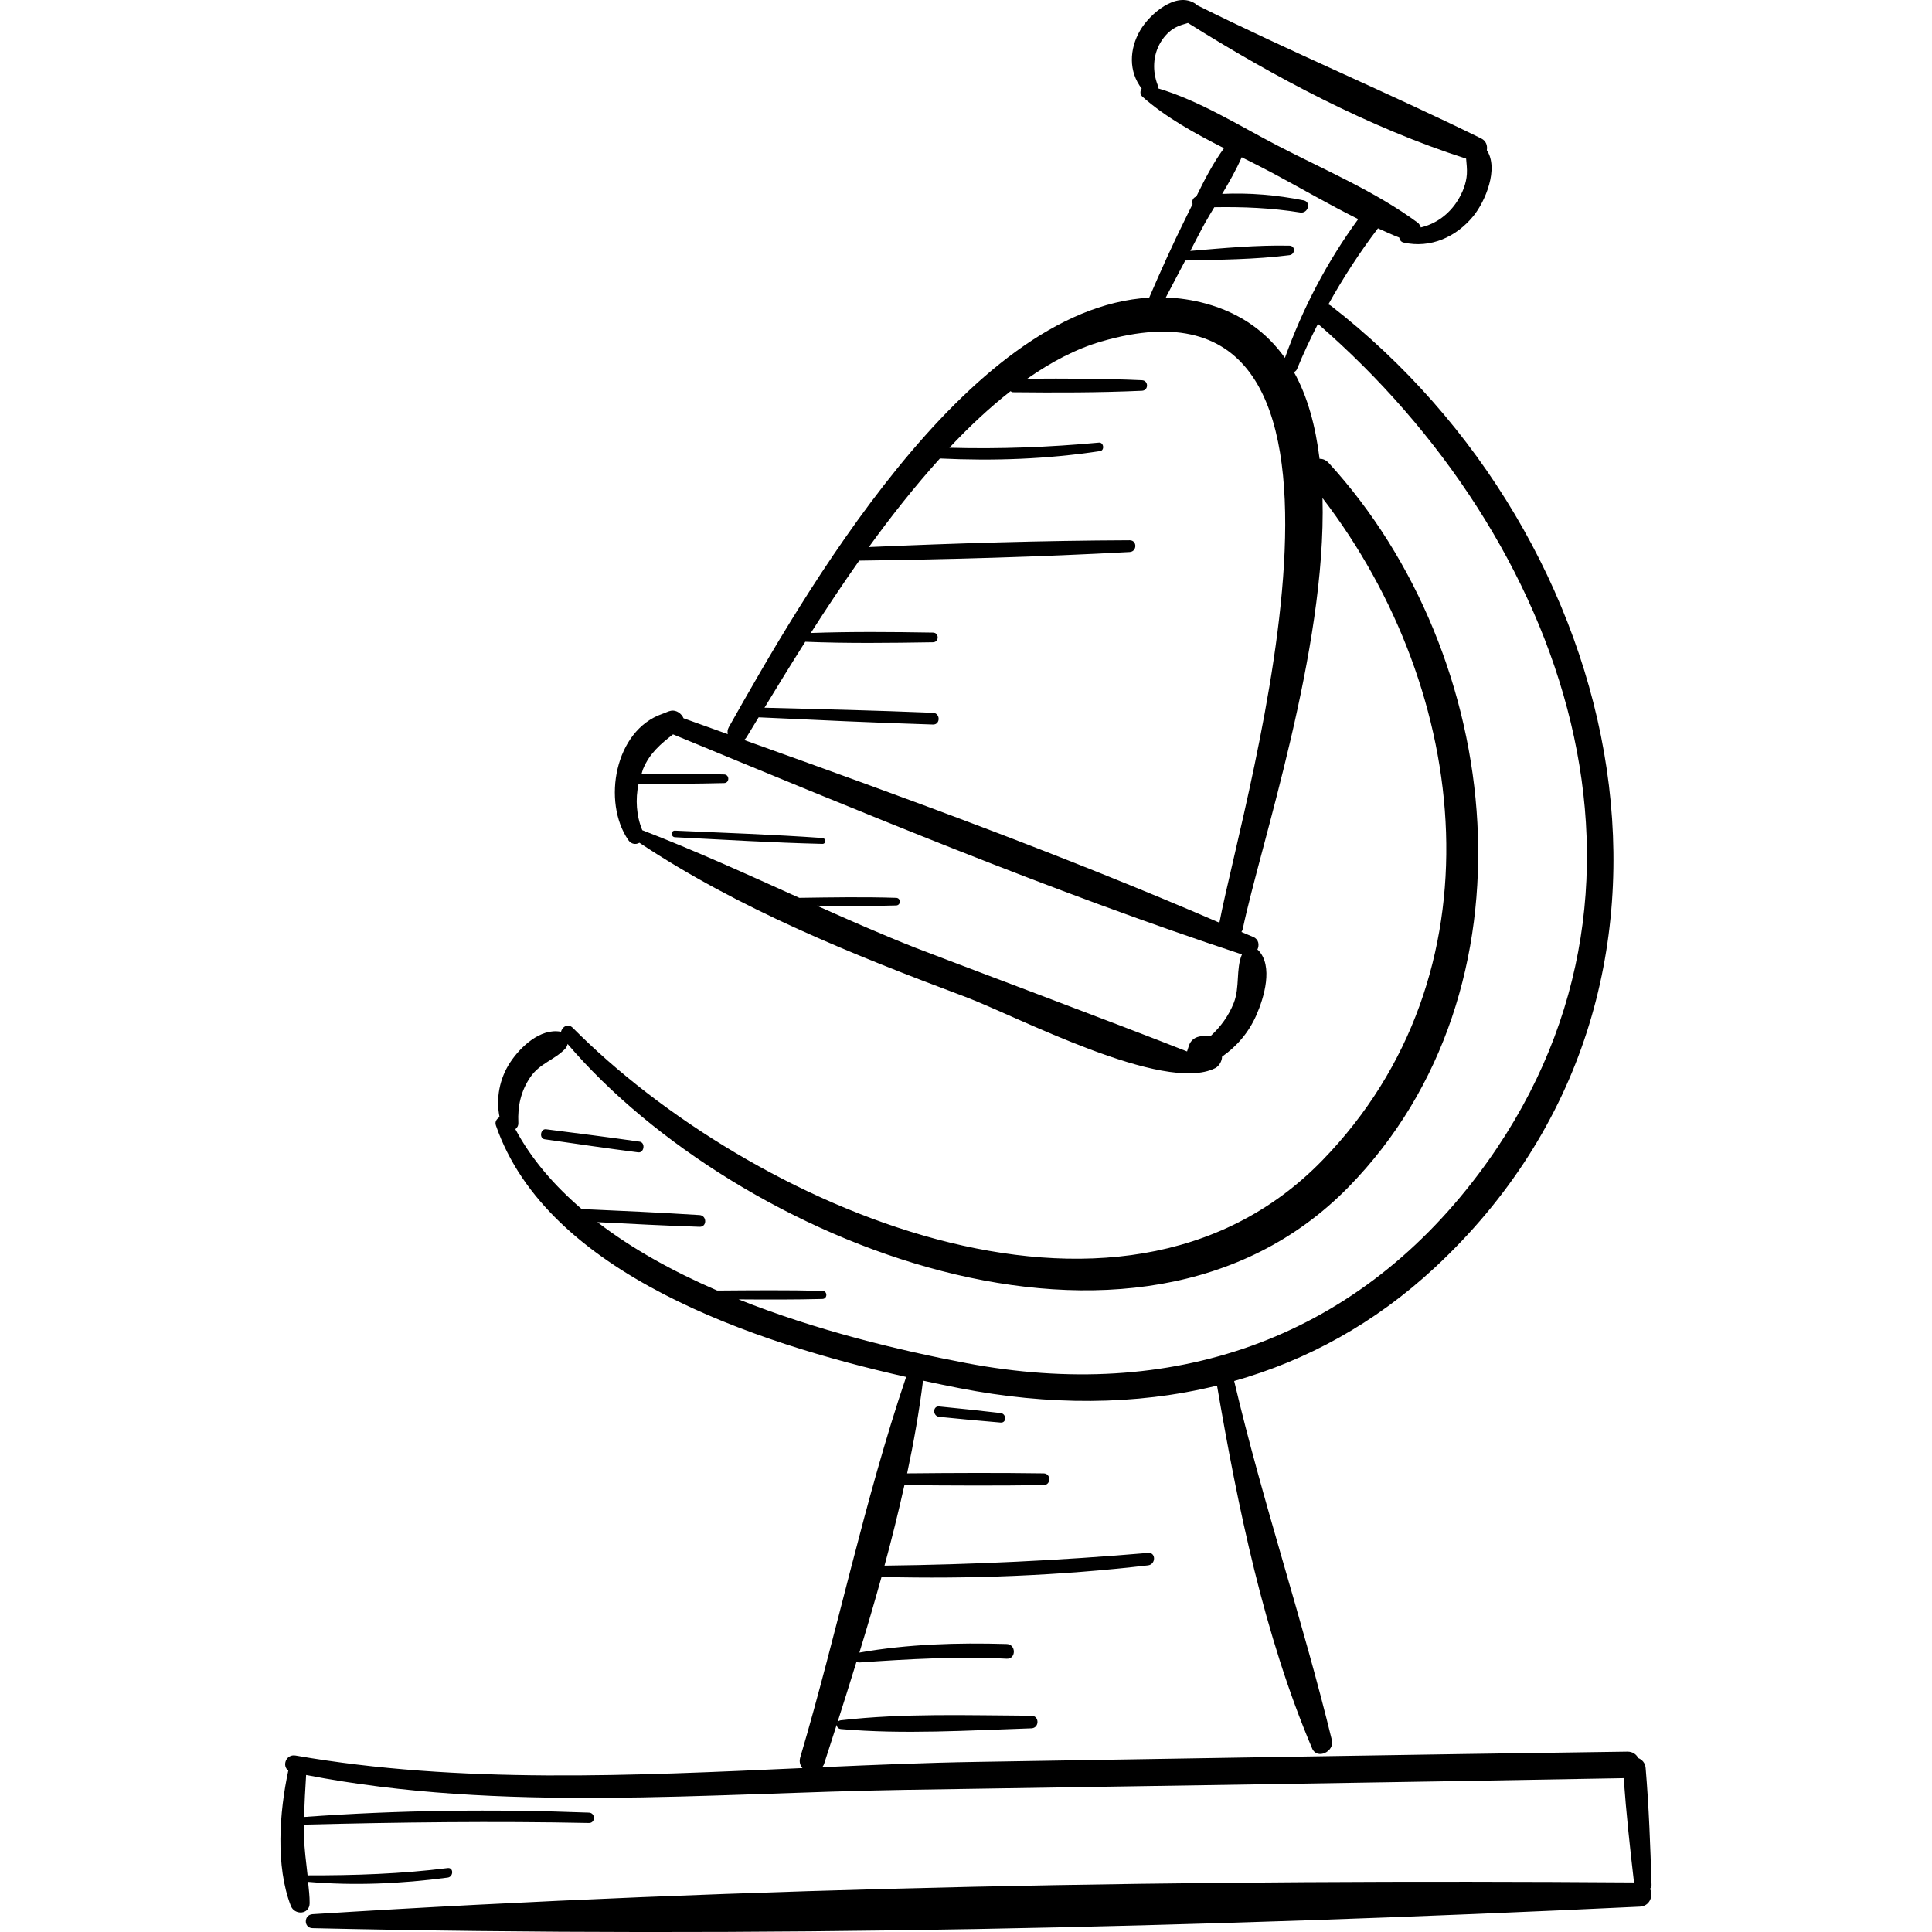 <?xml version="1.0" encoding="iso-8859-1"?>
<!-- Generator: Adobe Illustrator 18.0.0, SVG Export Plug-In . SVG Version: 6.00 Build 0)  -->
<!DOCTYPE svg PUBLIC "-//W3C//DTD SVG 1.1//EN" "http://www.w3.org/Graphics/SVG/1.1/DTD/svg11.dtd">
<svg version="1.1" id="Capa_1" xmlns="http://www.w3.org/2000/svg" xmlns:xlink="http://www.w3.org/1999/xlink" x="0px" y="0px"
	 viewBox="0 0 207.859 207.859" style="enable-background:new 0 0 207.859 207.859;" xml:space="preserve">
<g>
	<path d="M177.687,202.802c-0.134-4.202-0.283-8.399-0.638-12.589c-0.047-0.551-0.386-0.902-0.794-1.066
		c-0.209-0.398-0.589-0.7-1.181-0.692c-23.324,0.318-46.646,0.729-69.969,1.103c-5.474,0.088-11.039,0.32-16.641,0.57
		c0.074-0.108,0.152-0.212,0.198-0.355c0.448-1.393,0.902-2.801,1.356-4.213c-0.001,0.221,0.149,0.44,0.457,0.467
		c6.759,0.592,13.716,0.141,20.489-0.082c0.871-0.029,0.877-1.353,0-1.357c-6.777-0.034-13.748-0.288-20.489,0.491
		c-0.293,0.034-0.442,0.248-0.451,0.465c0.719-2.237,1.428-4.515,2.134-6.79c0.081,0.061,0.17,0.116,0.293,0.107
		c5.306-0.366,10.544-0.667,15.864-0.403c1.014,0.05,1.019-1.55,0-1.58c-5.293-0.156-10.632,0.001-15.856,0.921
		c0.829-2.694,1.623-5.413,2.382-8.141c9.58,0.242,19.158-0.139,28.679-1.246c0.838-0.098,0.868-1.413,0-1.339
		c-9.45,0.809-18.881,1.259-28.359,1.369c0.784-2.878,1.5-5.769,2.144-8.662c4.994,0.049,9.982,0.073,14.976,0
		c0.813-0.012,0.815-1.252,0-1.264c-4.897-0.072-9.789-0.047-14.685,0c0.71-3.327,1.298-6.657,1.711-9.975
		c1.356,0.292,2.678,0.567,3.919,0.809c9.53,1.862,18.913,1.885,27.711-0.274c2.239,13.034,5.048,26.825,10.233,39.036
		c0.529,1.247,2.424,0.335,2.124-0.895c-3.157-12.956-7.45-25.621-10.512-38.637c7.795-2.209,15.099-6.174,21.58-12.197
		c32.203-29.931,20.857-78.653-11.183-103.497c-0.085-0.066-0.176-0.093-0.265-0.134c1.586-2.848,3.362-5.592,5.339-8.188
		c0.759,0.341,1.514,0.694,2.286,0.991c0.049,0.246,0.173,0.472,0.474,0.54c2.889,0.656,5.66-0.595,7.503-2.851
		c1.28-1.567,2.763-5.101,1.448-7.084c0.087-0.489-0.068-1.002-0.613-1.27c-10.106-4.966-20.504-9.323-30.605-14.352
		c-0.04-0.037-0.059-0.083-0.107-0.116c-2.087-1.433-4.958,1.108-5.968,2.838c-1.181,2.022-1.261,4.434,0.161,6.268
		c-0.18,0.267-0.205,0.625,0.09,0.886c2.552,2.253,5.646,3.941,8.766,5.528c-1.171,1.592-2.099,3.402-2.981,5.203
		c-0.377,0.125-0.511,0.504-0.398,0.808c-0.262,0.539-0.538,1.093-0.796,1.614c-1.378,2.782-2.65,5.609-3.875,8.46
		c-19.742,1.136-37.436,32.412-45.224,46.201c-0.152,0.269-0.166,0.524-0.113,0.757c-1.585-0.567-3.178-1.141-4.76-1.707
		c-0.211-0.502-0.773-0.913-1.336-0.813c-0.321,0.057-0.58,0.213-0.876,0.312c-0.025,0.013-0.054,0.012-0.077,0.028
		c-5.128,1.781-6.47,9.461-3.665,13.561c0.334,0.488,0.839,0.522,1.203,0.303c10.69,7.12,23.049,12.082,35.036,16.567
		c5.538,2.072,21.369,10.463,26.912,7.684c0.418-0.209,0.736-0.757,0.739-1.238c1.598-1.111,2.873-2.61,3.684-4.446
		c0.841-1.904,1.86-5.31,0.209-7.008c-0.025-0.025-0.062-0.032-0.089-0.054c0.224-0.49,0.16-1.099-0.424-1.358
		c-0.426-0.189-0.865-0.358-1.292-0.545c0.053-0.103,0.114-0.197,0.142-0.33c1.874-8.955,9.017-30.015,8.58-46.357
		c16.023,20.869,19.421,51.278-0.027,71.266c-21.993,22.604-61.762,4.752-80.635-14.267c-0.517-0.52-1.161-0.11-1.266,0.439
		c-0.02-0.005-0.029-0.023-0.049-0.026c-2.171-0.387-4.313,1.618-5.429,3.315c-1.136,1.728-1.547,3.863-1.133,5.879
		c-0.306,0.178-0.532,0.491-0.396,0.885c5.503,15.965,27.82,23.385,44.139,27.067c-4.522,13.322-7.395,27.431-11.392,40.926
		c-0.143,0.484-0.011,0.869,0.239,1.153c-18.268,0.826-36.933,1.73-54.535-1.346c-1.033-0.181-1.486,1.115-0.782,1.611
		c-0.968,4.49-1.381,10.287,0.267,14.555c0.401,1.039,2.014,0.96,2.027-0.274c0.008-0.769-0.095-1.534-0.17-2.3
		c5.013,0.428,10.034,0.2,15.019-0.462c0.641-0.085,0.654-1.105,0-1.023c-5.02,0.634-10.023,0.791-15.071,0.783
		c-0.163-1.423-0.348-2.847-0.391-4.281c-0.012-0.393,0.012-0.783,0.014-1.175c10.213-0.258,20.43-0.388,30.646-0.178
		c0.72,0.015,0.716-1.088,0-1.115c-10.234-0.388-20.427-0.278-30.636,0.469c0.033-1.508,0.109-3.011,0.21-4.519
		c21.028,4.085,43.097,1.942,64.397,1.601c25.785-0.411,51.571-0.785,77.357-1.259c0.27,3.751,0.674,7.486,1.11,11.222
		c-47.154-0.343-95.115,0.447-142.172,3.413c-0.961,0.061-0.977,1.484,0,1.506c47.334,1.085,95.496-0.065,142.789-2.316
		c1.098-0.052,1.465-1.154,1.115-1.908C177.597,203.094,177.693,202.992,177.687,202.802z M124.556,9.494
		c0.01-0.105,0.051-0.202,0.005-0.32c-0.59-1.506-0.534-3.226,0.309-4.63c0.385-0.642,0.921-1.219,1.583-1.579
		c0.44-0.239,0.904-0.355,1.358-0.495c9.222,5.786,19.519,11.266,29.926,14.596c0.04,0.542,0.117,1.082,0.081,1.66
		c-0.062,1.021-0.473,2.025-1.013,2.881c-0.925,1.464-2.323,2.48-3.941,2.861c-0.079-0.189-0.159-0.382-0.338-0.514
		c-4.541-3.355-10.046-5.679-15.057-8.278C133.299,13.513,129.086,10.842,124.556,9.494z M127.52,28.027
		c3.734-0.087,7.509-0.105,11.205-0.574c0.634-0.08,0.678-1.008,0-1.023c-3.545-0.076-7.117,0.266-10.662,0.564
		c0.526-0.995,1.025-2.004,1.571-2.988c0.316-0.57,0.669-1.144,1.01-1.714c3.094-0.052,6.164,0.073,9.241,0.57
		c0.847,0.137,1.228-1.135,0.361-1.309c-2.907-0.581-5.823-0.828-8.758-0.693c0.768-1.288,1.512-2.592,2.104-3.944
		c1.145,0.573,2.284,1.143,3.383,1.731c3.016,1.614,6.046,3.38,9.154,4.924c-3.362,4.601-5.958,9.565-7.888,14.936
		c-1.962-2.763-4.73-4.815-8.54-5.854c-1.433-0.39-2.858-0.595-4.275-0.647C126.109,30.673,126.826,29.356,127.52,28.027z
		 M133.617,102.682c-0.667,1.593-0.209,3.507-0.875,5.209c-0.542,1.382-1.417,2.583-2.495,3.571
		c-0.106-0.02-0.203-0.062-0.321-0.051c-0.22,0.022-0.44,0.045-0.66,0.067c-0.649,0.066-1.154,0.396-1.359,1.034
		c-0.065,0.204-0.13,0.407-0.195,0.611c-6.938-2.752-27.003-10.279-29.25-11.165c-3.568-1.408-7.078-2.952-10.579-4.519
		c2.845,0.039,5.689,0.067,8.533-0.024c0.526-0.017,0.527-0.801,0-0.818c-3.473-0.112-6.946-0.051-10.419,0
		c-5.595-2.52-11.176-5.071-16.895-7.277c-0.646-1.554-0.752-3.325-0.406-4.981c3.071-0.009,6.14-0.009,9.21-0.089
		c0.598-0.015,0.599-0.914,0-0.93c-2.958-0.077-5.916-0.076-8.874-0.086c0.054-0.155,0.082-0.321,0.144-0.472
		c0.7-1.706,1.892-2.716,3.234-3.754C92.544,87.307,112.941,95.862,133.617,102.682z M131.196,99.248
		c-0.002,0.008,0.002,0.015,0,0.023c-16.705-7.218-33.979-13.514-51.144-19.659c0.092-0.077,0.182-0.158,0.255-0.278
		c0.417-0.683,0.861-1.416,1.313-2.161c6.251,0.292,12.501,0.585,18.756,0.777c0.815,0.025,0.811-1.231,0-1.264
		c-6.04-0.247-12.084-0.396-18.127-0.547c1.327-2.184,2.803-4.592,4.385-7.092c4.573,0.184,9.172,0.127,13.747,0.053
		c0.67-0.011,0.671-1.03,0-1.041c-4.376-0.071-8.773-0.114-13.15,0.042c1.622-2.542,3.368-5.173,5.209-7.788
		c9.708-0.127,19.403-0.398,29.098-0.924c0.807-0.044,0.82-1.268,0-1.264c-9.361,0.038-18.708,0.321-28.059,0.732
		c2.398-3.324,4.966-6.559,7.644-9.531c5.794,0.28,11.492,0.074,17.23-0.792c0.514-0.077,0.398-0.961-0.123-0.913
		c-5.348,0.493-10.715,0.704-16.083,0.55c2.122-2.266,4.321-4.318,6.571-6.083c0.086,0.038,0.143,0.111,0.257,0.112
		c4.639,0.049,9.247,0.049,13.883-0.158c0.729-0.033,0.731-1.101,0-1.134c-4.119-0.184-8.22-0.194-12.337-0.162
		c2.592-1.814,5.247-3.211,7.945-3.998C151.543,27.105,133.798,85.632,131.196,99.248z M79.459,139.797
		c3.008,0.021,6.016,0.032,9.024-0.045c0.562-0.014,0.563-0.859,0-0.874c-3.773-0.096-7.546-0.059-11.32-0.031
		c-4.683-2.025-9.113-4.453-12.89-7.359c3.662,0.189,7.324,0.379,10.989,0.501c0.818,0.027,0.806-1.213,0-1.264
		c-4.225-0.267-8.452-0.461-12.68-0.646c-2.937-2.521-5.412-5.359-7.138-8.599c0.194-0.15,0.337-0.361,0.322-0.688
		c-0.084-1.786,0.276-3.411,1.289-4.903c1.009-1.487,2.578-1.84,3.742-3.044c0.14-0.145,0.226-0.331,0.269-0.529
		c18.18,21.307,61.218,38.73,84.031,15.383c20.794-21.282,16.854-57.129-2.129-77.877c-0.312-0.341-0.664-0.473-0.999-0.459
		c-0.428-3.482-1.271-6.669-2.747-9.316c0.12-0.09,0.25-0.165,0.317-0.329c0.674-1.66,1.444-3.277,2.258-4.872
		c26.491,22.957,40.307,60.955,17.212,91.545c-13.478,17.852-33.052,24.436-55.04,20.264
		C96.713,145.278,87.807,143.13,79.459,139.797z"/>
	<path d="M107.654,152.026c-2.202-0.26-4.405-0.487-6.611-0.707c-0.714-0.071-0.709,1.045,0,1.116
		c2.203,0.22,4.405,0.433,6.611,0.614C108.318,153.103,108.295,152.101,107.654,152.026z"/>
	<path d="M68.814,122.828c-3.351-0.484-6.71-0.901-10.068-1.333c-0.607-0.078-0.757,0.989-0.146,1.077
		c3.351,0.481,6.7,0.977,10.058,1.406C69.307,124.062,69.467,122.922,68.814,122.828z"/>
	<path d="M88.479,90.159c-5.28-0.375-10.573-0.555-15.861-0.791c-0.455-0.02-0.453,0.684,0,0.707
		c5.285,0.267,10.57,0.589,15.861,0.716C88.89,90.801,88.881,90.187,88.479,90.159z"/>
</g>
<g>
</g>
<g>
</g>
<g>
</g>
<g>
</g>
<g>
</g>
<g>
</g>
<g>
</g>
<g>
</g>
<g>
</g>
<g>
</g>
<g>
</g>
<g>
</g>
<g>
</g>
<g>
</g>
<g>
</g>
</svg>
